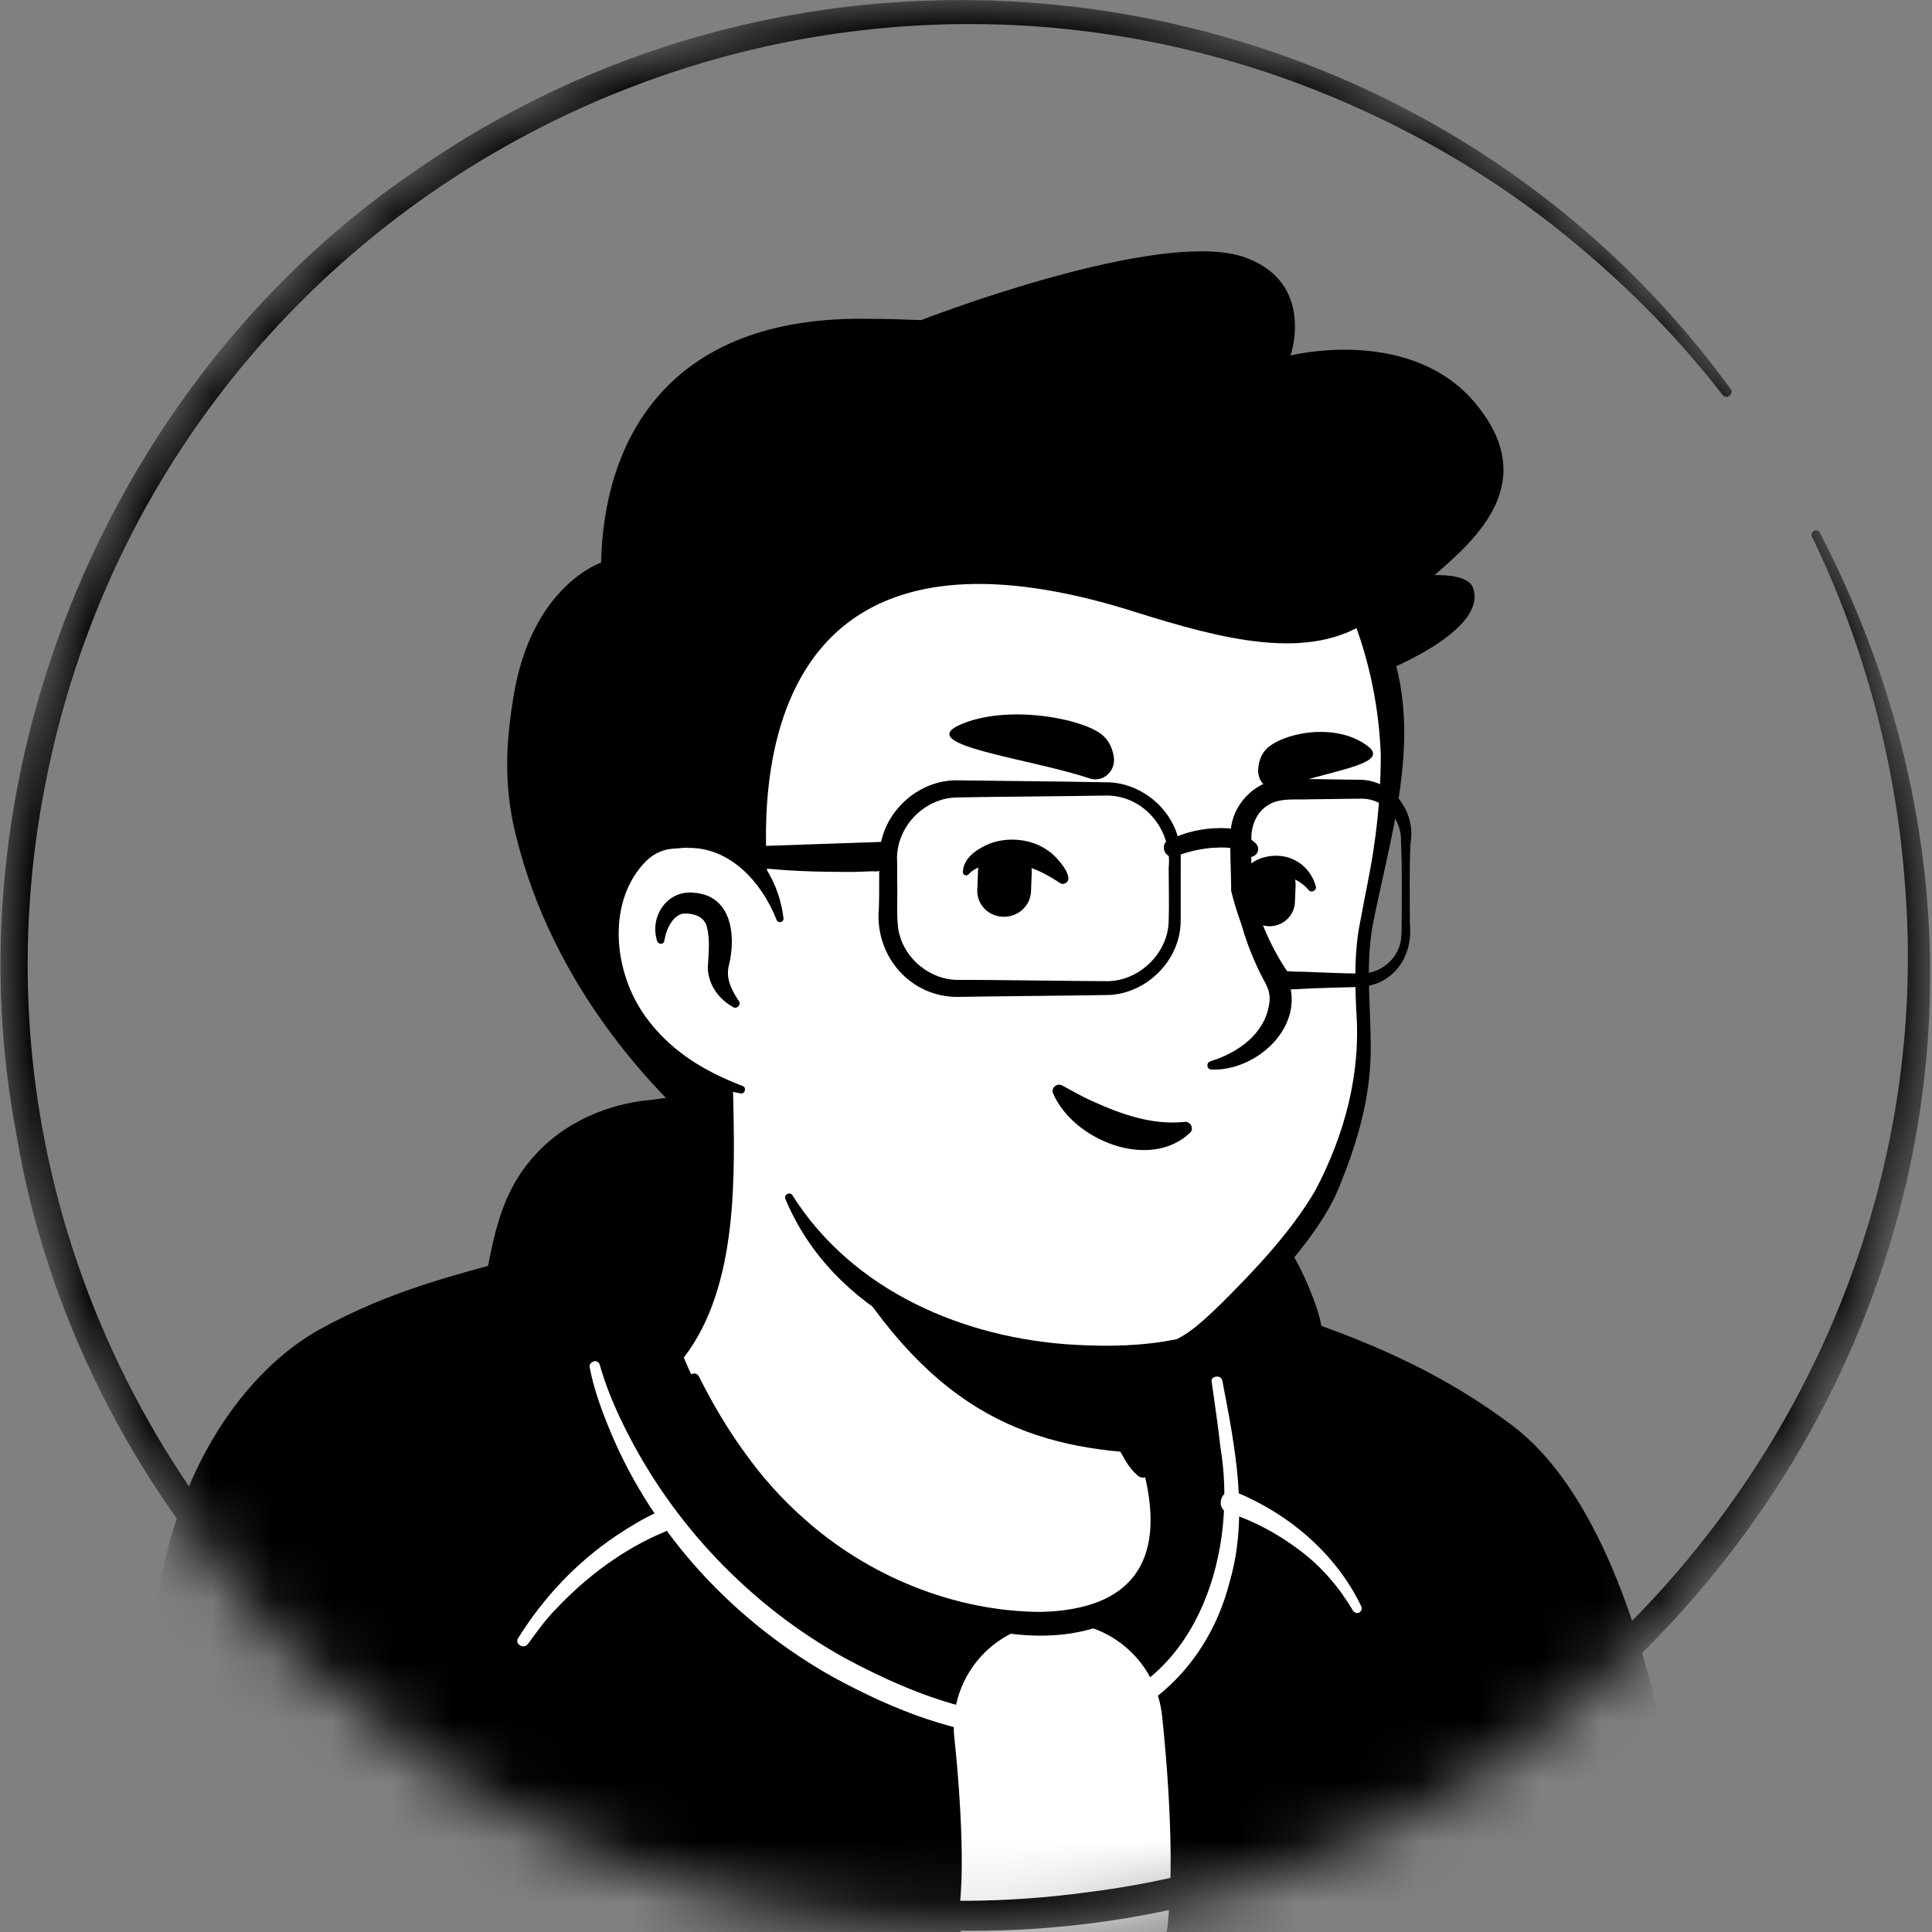 <svg width="32" height="32" viewBox="0 0 32 32" fill="none" xmlns="http://www.w3.org/2000/svg">
<rect x="0" y="0" width="32" height="32" fill="#808080" stroke="none"/>
<mask id="mask0_1812_40986" style="mask-type:alpha" maskUnits="userSpaceOnUse" x="0" y="0" width="32" height="32">
<circle cx="15.947" cy="15.947" r="15.947" fill="#D9D9D9"/>
</mask>
<g mask="url(#mask0_1812_40986)">
<path d="M24.69 29.114C24.617 29.166 24.533 29.218 24.46 29.271C24.376 29.323 24.303 29.375 24.22 29.417C24.146 29.459 24.084 29.501 24.01 29.543C24 29.553 23.989 29.553 23.979 29.563C23.738 29.71 23.488 29.846 23.237 29.971C23.163 30.013 23.08 30.055 23.006 30.086C23.006 30.086 22.996 30.097 22.986 30.097C22.902 30.139 22.818 30.18 22.735 30.222C22.567 30.306 22.39 30.379 22.222 30.452C22.139 30.494 22.044 30.526 21.961 30.557C21.877 30.588 21.783 30.63 21.699 30.662C21.616 30.693 21.521 30.735 21.438 30.766C21.438 30.766 21.438 30.766 21.427 30.766C21.344 30.797 21.25 30.829 21.166 30.86C20.978 30.923 20.779 30.986 20.591 31.048C20.528 31.069 20.455 31.09 20.392 31.111C20.193 31.174 19.995 31.226 19.796 31.268C19.723 31.289 19.65 31.299 19.566 31.32C19.378 31.362 19.179 31.404 18.991 31.446C18.949 31.456 18.918 31.456 18.876 31.467C18.813 31.477 18.74 31.488 18.677 31.498C18.583 31.509 18.499 31.529 18.405 31.54C18.363 31.55 18.322 31.55 18.28 31.561C18.227 31.571 18.165 31.582 18.102 31.582C17.935 31.603 17.757 31.624 17.59 31.645C17.537 31.655 17.474 31.655 17.422 31.665H17.412C17.338 31.676 17.265 31.676 17.192 31.686C17.119 31.697 17.046 31.697 16.973 31.697C16.931 31.697 16.878 31.707 16.837 31.707C16.753 31.707 16.68 31.718 16.607 31.718C16.502 31.718 16.408 31.728 16.303 31.728C16.199 31.728 16.105 31.728 16 31.728C15.927 31.728 15.854 31.728 15.78 31.728C11.367 31.665 7.404 29.794 4.57 26.824C4.57 26.824 4.57 26.813 4.559 26.813C4.246 26.531 4.518 25.025 5.783 24.073C7.373 22.871 11.179 22.118 11.179 22.118C11.179 22.118 12.654 21.877 18.123 23.017C21.323 23.686 23.759 24.659 25.119 27.294C25.401 27.838 25.684 28.674 24.69 29.114Z" fill="white"/>
<path d="M18.154 22.902C20.162 23.31 22.306 23.749 23.958 25.077C24.512 25.527 24.878 26.186 25.182 26.824C25.328 27.137 25.474 27.462 25.59 27.807C25.652 28.037 25.746 28.298 25.694 28.57C25.684 28.643 25.621 28.737 25.569 28.79C25.328 29.03 25.067 29.177 24.805 29.365C23.268 30.431 21.501 31.184 19.671 31.582C15.592 32.471 11.179 31.78 7.592 29.637C6.4 28.915 5.302 28.037 4.361 27.001C4.256 26.876 4.256 26.667 4.256 26.531C4.267 26.217 4.35 25.914 4.455 25.631C4.706 24.983 5.03 24.335 5.584 23.885C5.982 23.613 6.41 23.383 6.85 23.195C8.23 22.609 9.684 22.201 11.179 22.034C11.305 22.024 11.325 22.201 11.2 22.222C9.767 22.515 8.345 22.954 7.017 23.55C6.536 23.791 6.024 24 5.637 24.377C5.271 24.774 5.009 25.265 4.8 25.767C4.664 26.071 4.57 26.552 4.612 26.792C5.271 27.576 6.044 28.267 6.881 28.863C11.461 32.063 18.416 32.272 23.289 29.605C23.728 29.365 24.157 29.093 24.565 28.811C24.763 28.674 24.973 28.559 25.129 28.403C25.14 28.392 25.129 28.403 25.129 28.413C25.129 28.424 25.119 28.434 25.119 28.434C25.129 28.308 25.088 28.141 25.035 27.974C24.847 27.367 24.544 26.729 24.22 26.175C23.707 25.349 22.839 24.826 21.961 24.408C21.354 24.125 20.716 23.906 20.068 23.697C19.42 23.488 18.761 23.31 18.102 23.153C17.935 23.111 17.987 22.871 18.154 22.902Z" fill="black"/>
<path d="M19.179 21.166C19.179 21.166 18.186 20.915 16 20.214C13.814 19.514 10.991 19.974 10.991 19.974C10.991 19.974 10.301 19.984 10.039 20.507C9.778 21.03 9.799 22.107 9.401 22.4C9.307 22.463 9.046 22.536 8.659 22.64C8.031 22.818 7.08 23.048 6.139 23.571C5.438 23.969 4.444 25.182 4.288 27.346C4.256 27.775 4.267 32.209 4.068 32.638C2.416 35.995 2.489 34.489 2.489 34.489H28.047C28.047 34.489 26.332 32 25.893 29.553C25.433 27.001 24.638 25.516 23.989 25.025C22.484 23.885 20.852 23.519 20.225 23.237L20.152 22.295C20.162 22.285 19.754 21.009 19.179 21.166Z" fill="black" stroke="black" stroke-width="3.534" stroke-miterlimit="10" stroke-linecap="round" stroke-linejoin="round"/>
<path d="M20.246 22.871C20.455 23.958 20.685 25.098 20.371 26.186C19.974 27.765 18.667 28.842 17.014 28.779C15.875 28.758 14.797 28.319 13.814 27.786C12.183 26.876 10.834 25.443 10.113 23.718C9.966 23.362 9.841 23.027 9.767 22.651C9.757 22.609 9.788 22.557 9.841 22.547C9.882 22.536 9.924 22.567 9.935 22.609C10.029 22.944 10.175 23.299 10.332 23.613C11.127 25.234 12.424 26.593 13.992 27.462C15.216 28.12 16.68 28.685 18.06 28.298C19.88 27.786 20.497 25.663 20.214 23.969C20.173 23.603 20.12 23.247 20.068 22.881C20.047 22.797 20.225 22.756 20.246 22.871Z" fill="white"/>
<path d="M17.527 28.601C17.527 28.601 17.747 30.526 17.621 31.697" stroke="white" stroke-width="3.46" stroke-miterlimit="10" stroke-linecap="round" stroke-linejoin="round"/>
<path d="M11.012 25.37C10.332 25.652 9.715 26.112 9.213 26.646C9.035 26.823 8.889 27.033 8.743 27.231C8.669 27.326 8.512 27.221 8.586 27.127C9.004 26.457 9.548 25.882 10.196 25.443C10.416 25.297 10.635 25.161 10.886 25.046C10.98 25.004 11.085 25.046 11.127 25.129C11.169 25.213 11.116 25.328 11.012 25.37Z" fill="white"/>
<path d="M20.465 24.711C21.354 25.077 22.128 25.736 22.546 26.604C22.567 26.646 22.546 26.688 22.515 26.709C22.473 26.73 22.431 26.709 22.41 26.677C22.18 26.29 21.887 25.945 21.521 25.673C21.176 25.412 20.758 25.182 20.34 25.056C20.11 24.973 20.235 24.628 20.465 24.711Z" fill="white"/>
<path d="M19.137 25.684C18.918 26.761 17.495 27.409 15.101 26.437C12.612 25.433 11.534 23.038 11.263 22.327C12.737 19.566 11.712 17.652 11.712 17.652C15.111 17.36 18.081 21.333 18.081 21.333L18.541 23.299C18.583 23.467 18.666 23.613 18.792 23.718C19.012 24.105 19.273 24.993 19.137 25.684Z" fill="white"/>
<path d="M11.21 22.358C11.409 22.055 11.534 21.699 11.618 21.354C11.775 20.633 11.827 19.901 11.838 19.169V18.897C11.806 18.625 11.712 18.343 11.608 18.091C11.472 17.757 11.963 17.548 12.12 17.882C12.141 17.924 12.141 17.997 12.141 18.039C12.172 19.461 12.235 21.291 11.336 22.473C11.273 22.536 11.148 22.442 11.21 22.358Z" fill="black"/>
<path d="M18.196 21.312C18.353 21.407 18.405 21.532 18.426 21.657C18.489 21.909 18.468 22.18 18.531 22.442C18.583 22.693 18.74 22.933 18.782 23.195C18.834 23.467 18.991 24.042 19.053 24.324C19.074 24.387 19.032 24.46 18.959 24.471C18.918 24.481 18.886 24.471 18.855 24.45C18.719 24.335 18.656 24.22 18.572 24.073C18.436 23.822 18.342 23.592 18.259 23.31C18.186 23.059 18.217 22.787 18.154 22.526C18.102 22.274 17.955 22.034 17.903 21.773C17.872 21.647 17.861 21.511 17.955 21.354C18.018 21.291 18.123 21.271 18.196 21.312Z" fill="black"/>
<path d="M18.949 24.073C16.951 23.969 15.32 23.341 13.731 20.507C15.069 21.689 16.648 22.139 18.311 22.348L18.531 23.31C18.572 23.477 18.823 23.969 18.949 24.073Z" fill="black"/>
<path d="M18.865 23.686C19.221 24.356 19.43 25.192 19.21 25.935C19.043 26.457 18.562 26.844 18.039 26.991C16.826 27.315 15.425 26.803 14.348 26.227C13.02 25.485 12.037 24.241 11.409 22.881C11.367 22.776 11.514 22.693 11.576 22.797C11.796 23.237 12.047 23.665 12.329 24.052C12.612 24.45 12.936 24.816 13.302 25.14C14.368 26.102 15.812 26.698 17.255 26.698C18.74 26.656 19.304 25.872 18.959 24.429C18.907 24.199 18.823 23.958 18.708 23.759C18.646 23.676 18.802 23.582 18.865 23.686Z" fill="black"/>
<path d="M22.912 11.127C23.101 12.005 23.195 12.716 22.682 15.059C22.18 17.391 23.404 17.872 20.507 21.605C19.325 23.132 16.46 22.703 14.139 21.124C13.354 20.591 13.02 19.221 12.434 18.248C11.974 17.485 11.765 18.28 11.158 17.621C10.332 16.722 9.338 14.912 9.83 11.712C10.625 6.526 14.735 5.919 17.778 6.494C20.842 7.08 22.41 8.816 22.912 11.127Z" fill="white"/>
<path d="M11.681 18.552C11.441 18.144 11.127 17.788 10.834 17.412C10.552 17.025 10.322 16.596 10.133 16.157C8.889 13.103 9.37 8.805 12.424 7.007C13.689 6.275 15.216 6.097 16.638 6.212C19.681 6.431 22.473 7.833 23.132 11.054C23.488 12.476 23.006 13.94 22.735 15.331C22.609 16.021 22.714 16.732 22.703 17.443C22.693 18.165 22.494 18.886 22.222 19.556C22.055 20.016 21.762 20.424 21.459 20.8C20.957 21.407 20.455 22.023 19.817 22.494C19.671 22.599 19.409 22.651 19.231 22.672C18.74 22.745 18.259 22.766 17.767 22.735C15.843 22.651 13.783 21.72 13.009 19.859C12.978 19.786 13.082 19.733 13.124 19.796C14.128 21.386 15.969 22.17 17.799 22.274C18.363 22.306 18.939 22.295 19.493 22.18C19.765 22.044 20.005 21.804 20.235 21.584C20.8 21.02 21.375 20.413 21.783 19.723C22.274 18.792 22.546 17.778 22.463 16.722C22.442 16.251 22.431 15.759 22.525 15.289C22.609 14.818 22.714 14.369 22.776 13.888C22.839 13.427 22.87 12.957 22.87 12.497C22.818 11.148 22.379 9.757 21.521 8.711C19.629 6.358 15.153 5.741 12.633 7.352C11.043 8.335 10.301 10.175 10.06 11.963C9.694 14.107 9.799 16.22 11.503 17.778L12.005 18.301C12.204 18.531 11.848 18.803 11.681 18.552Z" fill="black"/>
<path d="M12.915 15.226C12.915 15.226 12.591 13.658 11.064 13.846C9.746 14.013 9.286 17.171 12.277 18.05" fill="white"/>
<path d="M12.141 16.68C11.901 16.544 11.733 16.314 11.723 16.031C11.733 15.822 11.765 15.582 11.712 15.373C11.681 15.174 11.472 15.122 11.315 15.132C11.148 15.163 11.043 15.373 11.012 15.54C11.012 15.55 11.001 15.582 11.001 15.592C10.991 15.645 10.907 15.645 10.886 15.592C10.75 15.184 11.053 14.735 11.493 14.787C12.11 14.829 12.193 15.477 12.078 15.969C12.016 16.178 12.099 16.366 12.214 16.544L12.235 16.575C12.287 16.638 12.204 16.722 12.141 16.68Z" fill="black"/>
<path d="M20.507 14.118C20.664 14.86 20.957 15.55 21.323 16.199C21.647 16.994 20.81 17.746 20.068 17.715C19.984 17.715 19.974 17.6 20.047 17.579C20.518 17.433 20.946 17.119 21.02 16.638C21.051 16.491 21.009 16.366 20.936 16.241C20.591 15.592 20.382 14.85 20.434 14.118C20.434 14.065 20.507 14.065 20.507 14.118Z" fill="black"/>
<path d="M12.863 15.237C12.622 14.62 12.099 14.034 11.399 14.044C11.336 14.034 11.231 14.055 11.169 14.055C10.991 14.065 10.844 14.128 10.709 14.254C10.039 14.923 10.154 16.105 10.698 16.847C10.886 17.108 11.127 17.338 11.399 17.527C11.671 17.715 11.974 17.861 12.298 17.987C12.371 18.008 12.34 18.123 12.267 18.112C11.566 17.966 10.897 17.621 10.437 17.046C9.725 16.188 9.579 14.755 10.426 13.919C10.614 13.752 10.876 13.626 11.137 13.626C11.221 13.626 11.346 13.605 11.43 13.626C11.869 13.647 12.288 13.867 12.559 14.212C12.8 14.505 12.936 14.86 12.978 15.216C12.978 15.278 12.884 15.299 12.863 15.237Z" fill="black"/>
<path d="M19.712 18.761C19.043 19.399 17.778 18.886 17.443 18.112C17.401 18.018 17.506 17.935 17.59 17.977C17.767 18.071 17.924 18.165 18.091 18.238C18.573 18.457 19.075 18.635 19.608 18.583C19.712 18.562 19.786 18.688 19.712 18.761Z" fill="black"/>
<path d="M16.607 15.184C16.356 15.174 16.167 14.965 16.188 14.714L16.199 14.421C16.209 14.17 16.418 13.982 16.669 14.003C16.92 14.013 17.109 14.222 17.088 14.473L17.077 14.766C17.067 15.007 16.858 15.195 16.607 15.184Z" fill="black"/>
<path d="M21.009 15.341C20.779 15.331 20.601 15.132 20.612 14.902L20.622 14.63C20.633 14.4 20.831 14.222 21.061 14.233C21.291 14.243 21.469 14.442 21.459 14.672L21.448 14.944C21.438 15.174 21.239 15.352 21.009 15.341Z" fill="black"/>
<path d="M17.548 14.62C17.203 14.39 16.826 14.233 16.408 14.316C16.272 14.337 16.136 14.379 16.052 14.473C16.021 14.515 15.948 14.505 15.948 14.442C15.958 14.233 16.136 14.097 16.303 14.013C16.628 13.846 17.077 13.877 17.37 14.097C17.475 14.159 17.83 14.546 17.642 14.63C17.6 14.651 17.579 14.64 17.548 14.62Z" fill="black"/>
<path d="M20.539 14.672C20.539 14.233 21.082 14.076 21.417 14.233C21.605 14.316 21.741 14.484 21.794 14.682C21.814 14.745 21.72 14.797 21.679 14.745C21.501 14.536 21.198 14.431 20.957 14.557C20.884 14.599 20.873 14.63 20.852 14.672C20.852 14.881 20.549 14.871 20.539 14.672Z" fill="black"/>
<path d="M18.05 12.894C18.269 12.967 18.489 12.769 18.447 12.528C18.426 12.403 18.374 12.277 18.269 12.183C17.956 11.901 16.659 11.65 15.875 12.016C15.184 12.35 17.046 12.559 18.05 12.894Z" fill="black"/>
<path d="M21.177 13.061C20.999 13.124 20.811 12.936 20.842 12.716C20.852 12.601 20.894 12.486 20.978 12.403C21.229 12.152 22.086 11.953 22.63 12.34C23.101 12.664 21.992 12.758 21.177 13.061Z" fill="black"/>
<path d="M23.759 9.527C24.471 8.91 25.516 7.979 24.439 6.682C23.362 5.386 21.375 5.888 21.375 5.888C21.375 5.888 21.793 4.695 20.633 4.267C19.231 3.754 15.258 5.302 15.258 5.302C14.965 5.291 14.682 5.281 14.421 5.281C10.991 5.208 9.997 7.373 9.956 9.318C9.956 9.318 8.795 9.705 8.502 11.556C8.408 12.152 8.314 12.915 8.544 13.835C9.161 16.345 10.823 18.091 11.88 18.98C12.277 18.688 11.576 18.28 11.629 17.799C9.359 16.69 9.851 14.003 11.064 13.846C11.995 13.731 12.486 14.274 12.716 14.714C12.81 14.839 11.556 7.843 18.792 10.133C20.225 10.583 21.699 10.98 22.703 10.259C22.818 10.478 22.892 10.74 22.912 11.127C22.912 11.127 24.659 10.447 24.397 9.736C24.314 9.495 23.759 9.527 23.759 9.527Z" fill="black"/>
<path d="M18.301 16.481C17.82 16.491 16.335 16.502 15.875 16.512C15.08 16.523 14.484 15.833 14.557 15.048C14.567 14.787 14.557 14.421 14.567 14.159C14.588 13.48 15.195 12.905 15.875 12.925L17.642 12.946C17.778 12.946 18.165 12.957 18.301 12.957C18.866 12.946 19.399 13.365 19.524 13.919C19.566 14.076 19.556 14.243 19.556 14.379V15.268C19.545 15.927 18.96 16.491 18.301 16.481ZM18.301 16.251C18.845 16.272 19.346 15.801 19.357 15.258C19.367 14.975 19.357 14.672 19.357 14.379C19.42 13.741 18.939 13.155 18.29 13.177C17.841 13.187 16.335 13.197 15.864 13.208C15.3 13.208 14.818 13.72 14.86 14.285C14.86 14.358 14.86 14.546 14.86 14.62C14.871 14.85 14.839 15.247 14.892 15.456C14.996 15.895 15.415 16.23 15.864 16.23H16.084C16.387 16.23 17.987 16.251 18.301 16.251Z" fill="black"/>
<path d="M22.515 13.229L21.689 13.239C21.459 13.25 21.187 13.208 20.988 13.344C20.8 13.469 20.716 13.699 20.727 13.919C20.727 14.191 20.727 14.473 20.716 14.745L20.706 14.703C20.852 15.216 21.051 15.707 21.354 16.136L21.25 16.073C21.333 16.094 21.48 16.094 21.564 16.094C21.877 16.105 22.243 16.125 22.557 16.125C22.85 16.125 23.132 15.906 23.195 15.613C23.216 15.529 23.216 15.383 23.216 15.299C23.216 14.85 23.226 14.411 23.205 13.961C23.226 13.563 22.923 13.208 22.515 13.229ZM22.515 12.915C23.069 12.915 23.456 13.448 23.362 13.971C23.341 14.421 23.352 14.86 23.352 15.31C23.404 15.833 23.09 16.303 22.547 16.345C22.316 16.356 22.097 16.356 21.877 16.366C21.762 16.366 21.48 16.387 21.375 16.387C21.323 16.397 21.239 16.387 21.187 16.387C21.145 16.387 21.103 16.356 21.082 16.324C20.758 15.843 20.528 15.31 20.392 14.756C20.392 14.4 20.361 14.044 20.392 13.689C20.455 13.271 20.831 12.915 21.26 12.905C21.553 12.894 22.222 12.915 22.515 12.915Z" fill="black"/>
<path d="M19.441 13.877C19.723 13.752 20.037 13.699 20.35 13.72C20.455 13.731 20.559 13.762 20.654 13.846L20.79 13.961C20.925 14.076 20.758 14.275 20.622 14.159C20.455 14.013 20.256 14.034 20.058 14.044C19.859 14.065 19.671 14.107 19.482 14.18C19.305 14.254 19.19 13.992 19.357 13.909L19.441 13.877Z" fill="black"/>
<path d="M14.735 14.254C14.662 14.421 14.578 14.442 14.442 14.431L14.139 14.442C13.532 14.442 12.915 14.431 12.309 14.337C12.099 14.327 12.089 14.034 12.298 14.024L14.724 13.94C14.797 13.94 14.85 14.013 14.818 14.076L14.735 14.254Z" fill="black"/>
<path d="M30.139 8.816C36.486 21.041 25.328 34.834 12.026 31.467C6.055 29.982 1.255 24.805 0.261 18.729C-0.868 12.685 1.861 6.191 6.965 2.771C13.961 -2.039 23.655 -0.439 28.664 6.442C28.695 6.473 28.685 6.525 28.643 6.557C28.612 6.588 28.559 6.578 28.528 6.536C27.838 5.647 27.054 4.842 26.196 4.12C24.784 2.918 23.132 1.976 21.386 1.339C12.497 -1.882 2.74 3.472 0.795 12.769C-1.401 23.184 7.456 32.774 18.018 31.341C26.165 30.316 32.22 22.797 31.55 14.62C31.404 12.643 30.881 10.688 30.013 8.889C29.992 8.857 30.013 8.816 30.044 8.795C30.076 8.774 30.118 8.784 30.139 8.816Z" fill="black"/>
</g>
</svg>
